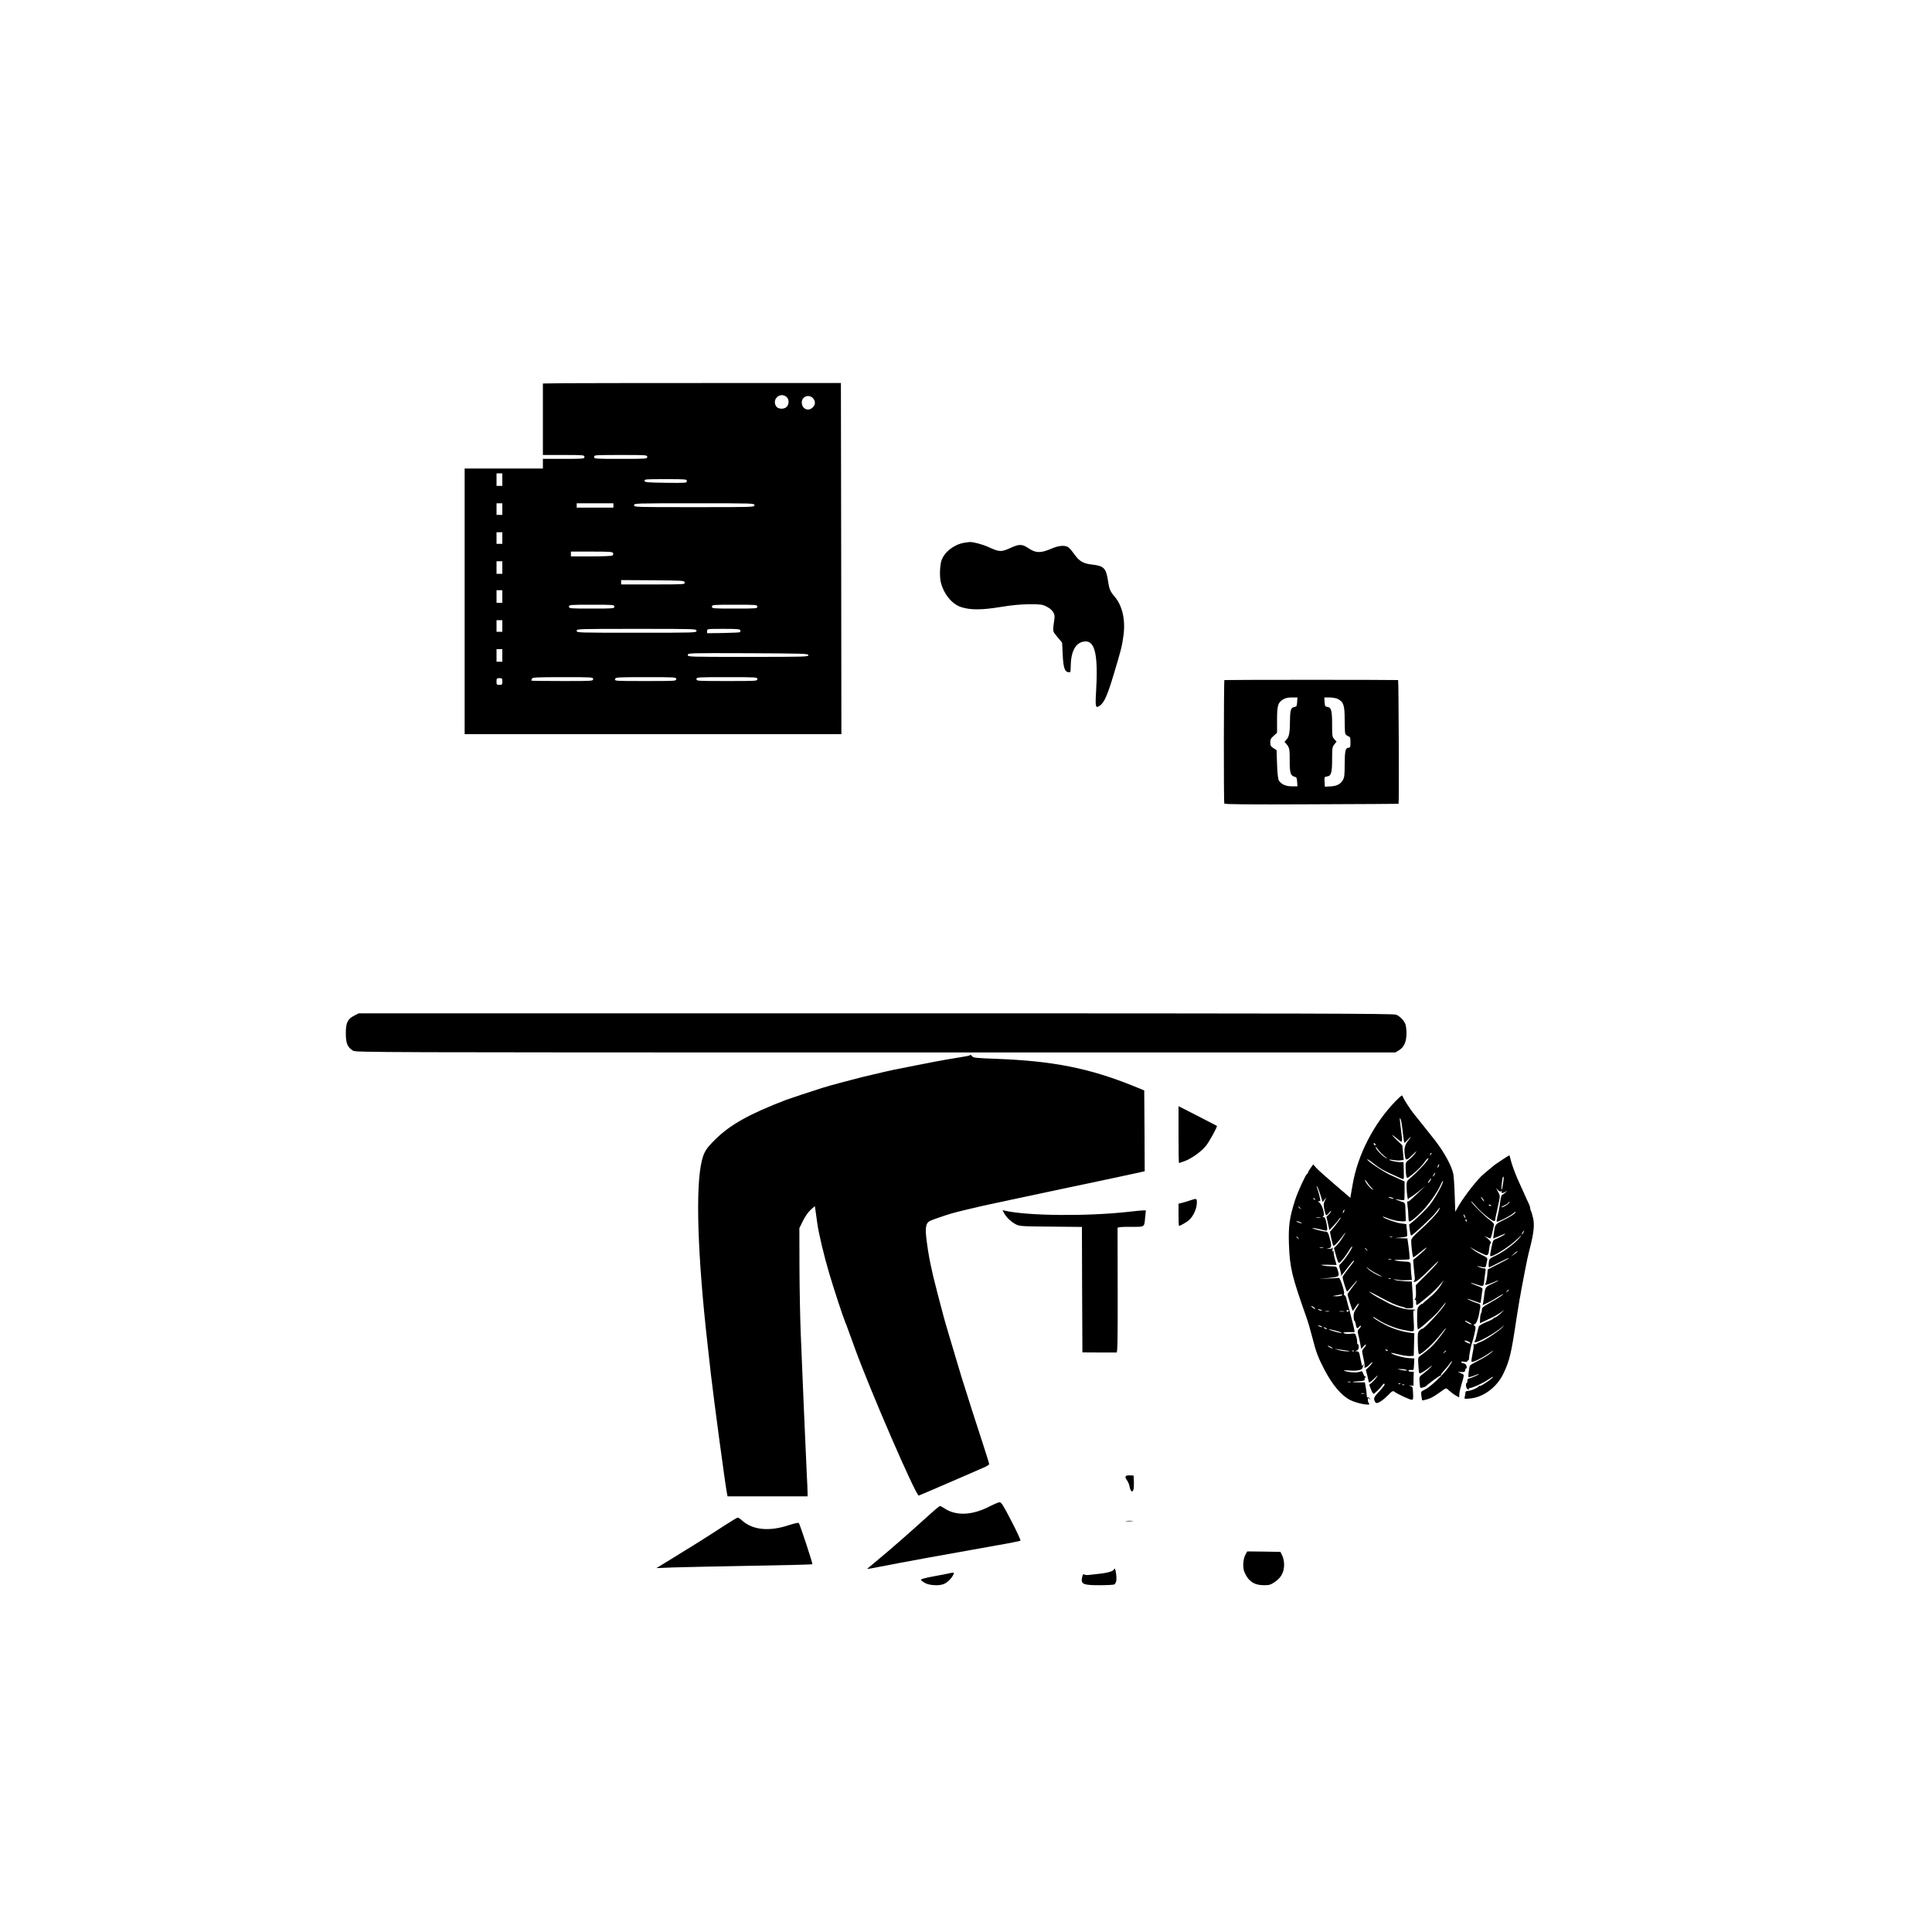 <?xml version="1.0" standalone="no"?>
<!DOCTYPE svg PUBLIC "-//W3C//DTD SVG 20010904//EN"
 "http://www.w3.org/TR/2001/REC-SVG-20010904/DTD/svg10.dtd">
<svg version="1.0" xmlns="http://www.w3.org/2000/svg"
 width="2000pt" height="2000pt" viewBox="0 0 2000 2000"
 preserveAspectRatio="xMidYMid meet">

<g transform="translate(0,2000) scale(0.1,-0.1)"
fill="#000000" stroke="none">
<path d="M5833 16033 l-213 -3 0 -370 0 -370 215 0 c208 0 215 -1 215 -20 0
-19 -7 -20 -215 -20 l-215 0 0 -50 0 -50 -405 0 -405 0 0 -1375 0 -1375 1950
0 1950 0 -2 1818 -3 1817 -1330 0 c-731 0 -1426 -1 -1542 -2z m2308 -141 c28
-23 30 -73 4 -102 -26 -29 -89 -27 -109 2 -50 72 37 154 105 100z m279 -19
c25 -32 20 -69 -12 -95 -46 -40 -108 -7 -108 56 0 65 79 90 120 39z m-1720
-603 c0 -20 -7 -20 -275 -20 -268 0 -275 0 -275 20 0 20 7 20 275 20 268 0
275 0 275 -20z m-1500 -235 l0 -65 -30 0 -30 0 0 65 0 65 30 0 30 0 0 -65z
m1910 -15 c0 -20 -5 -20 -217 -18 -198 3 -218 5 -221 21 -3 16 12 17 217 17
215 0 221 -1 221 -20z m-1910 -290 l0 -60 -30 0 -30 0 0 60 0 60 30 0 30 0 0
-60z m1150 38 l0 -23 -190 0 -190 0 0 23 0 22 190 0 190 0 0 -22z m1460 2 c0
-20 -7 -20 -623 -20 -616 0 -623 0 -623 20 0 20 7 20 623 20 616 0 623 0 623
-20z m-2610 -340 l0 -60 -30 0 -30 0 0 60 0 60 30 0 30 0 0 -60z m1147 -156
c3 -9 0 -20 -8 -25 -8 -5 -107 -9 -221 -9 l-208 0 0 25 0 25 215 0 c189 0 216
-2 222 -16z m-1147 -149 l0 -65 -30 0 -30 0 0 65 0 65 30 0 30 0 0 -65z m1888
-155 c3 -20 -1 -20 -327 -20 l-331 0 0 23 0 22 327 -2 c320 -3 328 -3 331 -23z
m-1888 -145 l0 -65 -30 0 -30 0 0 65 0 65 30 0 30 0 0 -65z m1160 -105 c0 -19
-7 -20 -235 -20 -228 0 -235 1 -235 20 0 19 7 20 235 20 228 0 235 -1 235 -20z
m1480 0 c0 -19 -7 -20 -235 -20 -228 0 -235 1 -235 20 0 19 7 20 235 20 228 0
235 -1 235 -20z m-2640 -200 l0 -60 -30 0 -30 0 0 60 0 60 30 0 30 0 0 -60z
m2010 -50 c0 -20 -7 -20 -620 -20 -613 0 -620 0 -620 20 0 20 7 20 620 20 613
0 620 0 620 -20z m454 5 c3 -9 0 -18 -7 -20 -6 -3 -85 -6 -175 -8 l-162 -2 0
23 c0 22 0 22 169 22 143 0 170 -2 175 -15z m-2464 -260 l0 -65 -30 0 -30 0 0
65 0 65 30 0 30 0 0 -65z m3168 3 c3 -17 -32 -18 -622 -18 -620 0 -626 0 -626
20 0 20 5 20 622 18 584 -3 623 -4 626 -20z m-2228 -248 c0 -20 -7 -20 -320
-20 -176 0 -320 2 -320 4 0 2 3 11 6 20 5 14 43 16 320 16 307 0 314 0 314
-20z m860 0 c0 -20 -7 -20 -319 -20 -314 0 -319 0 -314 20 5 19 14 20 319 20
307 0 314 0 314 -20z m840 0 c0 -20 -7 -20 -315 -20 -308 0 -315 0 -315 20 0
20 7 20 315 20 308 0 315 0 315 -20z m-2640 -25 c0 -32 -2 -35 -30 -35 -28 0
-30 3 -30 35 0 32 2 35 30 35 28 0 30 -3 30 -35z"/>
<path d="M9974 14380 c-105 -21 -199 -97 -228 -183 -18 -55 -21 -174 -5 -232
33 -121 117 -221 210 -250 95 -31 214 -30 404 1 122 20 207 28 300 29 117 0
135 -2 178 -24 60 -29 90 -72 83 -121 -20 -147 -23 -129 30 -194 l49 -59 6
-121 c6 -133 20 -179 57 -184 12 -2 23 0 23 5 1 4 3 40 4 79 5 148 62 234 155
234 98 0 129 -153 106 -531 -9 -151 -4 -166 42 -132 43 32 76 106 137 308 82
272 91 309 105 416 22 160 -11 307 -89 400 -49 57 -58 78 -72 172 -19 125 -44
149 -159 162 -96 10 -137 34 -190 109 -25 36 -55 70 -68 75 -40 19 -98 12
-173 -21 -107 -45 -157 -44 -231 6 -65 44 -96 45 -178 8 -108 -49 -121 -48
-242 7 -57 26 -153 51 -188 50 -14 -1 -43 -5 -66 -9z"/>
<path d="M12675 12960 c-7 -11 -8 -1268 -1 -1278 5 -9 244 -11 904 -8 493 2
898 4 900 5 6 3 1 1281 -5 1281 -136 4 -1796 3 -1798 0z m753 -227 c-3 -41 -6
-48 -25 -51 -40 -6 -48 -29 -49 -141 -1 -126 -9 -168 -37 -198 l-20 -23 20
-22 c31 -36 35 -55 34 -173 -1 -122 9 -156 49 -165 22 -5 25 -12 28 -53 l3
-47 -58 0 c-64 0 -112 22 -135 62 -8 15 -15 75 -18 168 l-5 145 -32 20 c-27
17 -32 26 -33 58 0 32 6 44 35 70 l35 31 0 133 c0 150 9 180 63 213 22 14 50
20 90 20 l58 0 -3 -47z m420 32 c60 -30 72 -66 72 -213 0 -72 3 -138 6 -147 4
-9 17 -21 30 -26 21 -7 24 -15 24 -64 0 -44 -3 -55 -16 -55 -36 0 -43 -30 -44
-170 0 -116 -3 -140 -20 -167 -25 -42 -63 -61 -130 -64 l-55 -3 -3 51 c-3 50
-2 52 25 55 43 5 53 37 53 178 0 116 2 127 23 154 l23 29 -23 25 c-22 23 -23
33 -23 153 0 143 -9 176 -49 181 -23 3 -26 8 -29 51 l-3 47 54 0 c30 0 68 -7
85 -15z"/>
<path d="M3670 9488 c-72 -37 -90 -73 -90 -185 0 -104 17 -144 75 -180 29 -17
217 -18 5410 -18 l5380 0 39 24 c52 32 75 87 76 173 0 37 -5 79 -11 95 -14 38
-57 83 -96 99 -27 12 -862 14 -5386 14 l-5353 0 -44 -22z"/>
<path d="M10038 9075 c-2 -3 -47 -12 -99 -20 -52 -8 -116 -19 -144 -24 -27 -5
-77 -14 -110 -20 -33 -6 -130 -25 -215 -42 -85 -17 -166 -33 -180 -36 -43 -7
-186 -40 -365 -83 -121 -30 -340 -89 -410 -111 -106 -33 -337 -110 -375 -124
-382 -146 -586 -260 -740 -415 -89 -88 -112 -125 -134 -213 -68 -269 -46 -982
59 -1907 13 -118 29 -255 34 -305 33 -284 150 -1156 167 -1237 l6 -28 414 0
414 0 0 34 c0 18 -4 123 -10 232 -5 109 -19 415 -30 679 -11 264 -25 599 -31
745 -6 146 -12 450 -13 675 l-1 411 37 76 c23 46 55 91 80 114 l43 38 7 -44
c3 -25 12 -83 18 -130 15 -110 69 -336 125 -525 43 -147 146 -460 164 -500 5
-11 22 -54 36 -95 15 -41 43 -118 62 -170 154 -429 636 -1539 664 -1532 12 3
527 226 682 294 26 12 47 26 47 31 0 6 -24 85 -54 176 -60 181 -202 627 -234
731 -33 108 -105 351 -124 415 -6 22 -17 60 -25 85 -8 25 -21 70 -29 100 -30
110 -107 406 -114 440 -42 188 -46 212 -66 355 -20 149 -12 196 39 219 29 13
151 55 222 76 51 15 316 78 400 95 44 9 139 29 210 45 72 16 315 67 540 115
226 47 508 107 628 133 l217 47 -2 418 -3 419 -110 45 c-458 185 -834 260
-1419 282 -202 7 -242 11 -251 25 -13 17 -18 19 -27 11z"/>
<path d="M14444 8598 c-225 -232 -392 -559 -443 -868 -6 -36 -14 -80 -17 -97
l-5 -33 -159 136 c-88 75 -174 152 -193 173 l-33 37 -27 -38 c-15 -21 -27 -42
-27 -47 0 -5 -4 -11 -9 -13 -14 -5 -98 -188 -125 -273 -58 -183 -69 -266 -63
-455 9 -245 29 -327 182 -760 15 -41 42 -133 60 -205 39 -153 59 -206 126
-335 83 -158 177 -269 266 -313 75 -38 224 -64 195 -35 -7 7 -12 23 -12 36 0
22 2 23 18 11 15 -13 16 -12 3 3 -7 10 -17 15 -22 12 -5 -3 -9 3 -10 13 -2 37
-6 69 -13 106 l-7 37 -66 0 c-82 0 -79 7 5 12 42 2 61 7 58 14 -2 6 1 17 7 23
8 8 8 11 0 11 -6 0 -16 13 -21 30 -10 28 -12 29 -42 18 -31 -10 -110 -5 -153
11 -14 6 3 7 45 4 83 -7 134 2 142 25 3 9 9 24 12 32 5 13 4 13 -5 0 -6 -8
-11 -12 -12 -7 -1 4 -2 10 -3 15 -4 14 -16 73 -22 102 -4 22 -11 30 -27 31
-21 0 -21 1 -2 8 14 6 20 17 20 39 0 16 -3 28 -7 25 -5 -2 -9 8 -9 24 -1 31
-3 38 -14 70 -6 20 -12 21 -55 16 -27 -3 -55 -1 -66 5 -15 9 -6 11 45 12 l64
0 -6 38 c-4 20 -23 96 -42 167 -20 72 -37 138 -39 148 -1 10 -8 22 -16 27 -7
4 -10 12 -7 17 10 17 -40 168 -54 165 -8 -2 -57 -5 -109 -7 l-95 -4 85 8 c127
13 129 14 108 82 -11 39 -12 39 -62 40 -28 0 -69 4 -91 9 -32 7 -22 8 50 7
l91 -2 -18 64 c-10 35 -15 68 -11 74 3 6 1 7 -6 3 -8 -6 -10 0 -6 21 3 15 2
22 -1 16 -3 -7 -20 -12 -37 -12 -31 2 -31 2 -4 6 33 5 35 26 10 113 -12 46
-21 60 -35 60 -29 0 -154 33 -141 37 6 2 38 -3 71 -11 33 -9 65 -16 71 -16 14
0 14 25 0 90 -8 36 -15 50 -27 50 -13 0 -14 2 -4 8 20 13 -6 112 -37 140 -19
17 -21 22 -8 18 16 -5 17 -1 11 32 -4 20 -13 54 -20 76 -8 21 -14 41 -14 45 1
15 22 -34 41 -95 l21 -68 19 25 20 24 -17 -36 c-14 -30 -14 -44 -4 -92 6 -31
15 -57 20 -57 5 0 18 12 29 26 12 15 21 22 21 17 0 -6 -11 -21 -24 -35 l-25
-24 16 -69 15 -69 42 45 c23 24 49 55 58 69 9 14 17 20 17 15 1 -10 -97 -137
-110 -143 -5 -2 26 -140 34 -148 6 -6 39 26 77 76 62 82 65 78 6 -10 -16 -25
-40 -55 -53 -67 l-24 -23 22 -80 c16 -57 25 -77 35 -72 17 10 71 79 101 130
14 24 28 41 30 38 10 -9 -80 -143 -119 -178 -18 -16 -18 -20 -4 -67 8 -27 12
-52 9 -55 -4 -3 -4 -6 -2 -6 2 0 31 36 64 80 33 44 64 80 69 80 5 0 4 -6 -1
-12 -92 -119 -111 -145 -114 -158 -3 -15 39 -150 46 -150 3 0 27 27 55 61 65
78 65 66 0 -16 -27 -35 -50 -68 -50 -74 0 -14 50 -171 54 -171 2 0 16 18 30
41 15 22 30 38 33 36 3 -3 -9 -26 -26 -50 -24 -36 -30 -54 -28 -90 1 -25 5
-43 9 -41 3 2 9 -14 13 -36 7 -43 15 -49 35 -25 7 9 15 13 18 10 3 -3 -4 -15
-16 -28 -18 -19 -20 -28 -13 -57 5 -19 15 -62 21 -95 l12 -59 24 27 c13 16 24
23 24 16 0 -7 -10 -23 -22 -36 -21 -22 -21 -23 -4 -102 10 -44 15 -84 12 -89
-14 -23 28 -5 50 21 14 16 27 27 30 24 3 -3 -10 -22 -30 -42 l-37 -36 16 -61
c8 -33 15 -62 15 -64 0 -13 23 1 60 39 36 35 40 37 21 10 -12 -17 -34 -42 -49
-55 l-28 -23 17 -45 c9 -24 21 -46 27 -48 9 -3 65 51 96 93 8 12 15 14 20 7 3
-6 -21 -39 -54 -74 -61 -63 -66 -78 -41 -116 12 -20 63 9 127 72 47 48 53 51
70 38 31 -23 157 -82 177 -82 16 0 18 8 15 67 -3 62 -5 68 -28 75 -24 7 -24 7
3 5 l29 -2 1 73 2 72 -27 0 c-16 0 -28 5 -28 11 0 6 12 9 28 7 27 -3 27 -2 30
58 l3 61 -68 5 c-56 4 -182 43 -171 53 2 2 37 -6 78 -16 41 -11 93 -18 115
-17 l40 3 3 117 3 116 -53 7 c-73 10 -171 41 -242 77 -69 35 -138 79 -133 85
3 2 29 -12 58 -32 65 -43 187 -91 260 -103 30 -5 59 -10 64 -12 6 -1 18 -2 28
-1 16 1 17 10 11 113 -5 83 -4 109 4 104 7 -4 12 -3 12 2 0 5 -20 7 -45 6 -56
-3 -173 32 -251 76 -32 18 -72 40 -89 48 -38 20 -100 62 -91 62 3 0 64 -31
134 -69 72 -40 152 -75 185 -83 31 -7 57 -15 57 -18 0 -7 70 -4 77 3 3 4 1 66
-3 138 l-9 133 -70 2 c-38 2 -83 8 -100 13 -26 9 -24 10 15 4 52 -7 50 -7 111
-5 l45 2 -7 65 c-3 35 -6 74 -5 87 2 30 -10 38 -64 38 -25 1 -63 5 -85 9 -34
7 -27 9 46 10 47 0 88 3 90 6 5 4 -4 97 -17 183 l-5 32 -67 2 -67 1 62 6 c34
3 64 9 68 12 3 4 3 34 -1 67 l-6 60 -52 7 c-51 6 -172 49 -191 67 -9 8 20 0
65 -19 8 -3 21 -7 29 -9 8 -1 26 -6 40 -10 14 -3 44 -7 66 -7 34 -1 40 1 38
18 -1 11 -3 55 -4 97 -2 80 0 77 -54 93 -5 2 -21 8 -35 14 -22 10 -21 10 10 4
49 -9 65 -9 68 0 1 4 2 47 2 97 l0 90 -42 19 c-24 11 -72 33 -108 49 -67 29
-245 150 -236 160 3 3 25 -11 48 -29 88 -70 110 -83 293 -164 16 -8 32 -12 35
-10 3 2 4 42 2 89 l-3 86 -37 0 c-37 0 -117 18 -110 25 1 2 22 0 44 -4 23 -4
56 -6 73 -3 l32 4 -7 76 -7 75 -56 54 c-63 60 -64 71 -1 18 64 -54 62 -60 39
123 -11 88 -11 104 1 75 5 -12 15 -71 21 -130 7 -59 14 -110 16 -113 3 -2 20
13 40 35 40 45 35 29 -9 -26 -29 -38 -36 -87 -22 -157 8 -38 20 -34 84 30 37
37 40 39 21 10 -13 -18 -40 -47 -62 -64 -38 -30 -39 -33 -38 -92 1 -34 4 -72
8 -84 6 -23 7 -23 61 20 56 44 100 89 135 139 11 16 24 29 29 29 22 0 -93
-127 -192 -212 -30 -26 -32 -31 -31 -95 1 -59 15 -147 18 -117 0 6 11 15 24
21 12 6 51 34 87 63 l65 53 -72 -69 c-95 -90 -102 -96 -111 -90 -5 3 -5 -18
-1 -47 4 -29 8 -75 8 -103 1 -28 4 -54 7 -57 10 -10 62 30 135 104 69 70 162
202 194 277 10 23 20 40 22 38 12 -12 -74 -169 -137 -251 -24 -32 -132 -138
-174 -171 l-39 -31 7 -57 c4 -31 10 -56 14 -56 16 0 223 194 257 240 41 56 55
66 28 19 -23 -39 -105 -125 -205 -215 -55 -49 -78 -76 -79 -94 -2 -39 13 -170
20 -175 4 -2 36 21 71 50 36 30 66 52 68 50 4 -4 -52 -56 -106 -101 l-33 -27
6 -76 c4 -42 9 -89 11 -106 2 -16 -2 -33 -9 -37 -8 -5 -7 -8 5 -8 22 0 65 36
178 149 52 53 82 78 66 56 -16 -22 -74 -85 -129 -139 l-101 -100 2 -64 c2 -41
-1 -69 -10 -80 -9 -11 -10 -14 0 -8 8 5 12 -2 12 -23 0 -44 -6 -47 114 52 53
43 115 105 149 147 27 33 28 33 10 4 -38 -66 -84 -117 -151 -171 -26 -21 -50
-42 -54 -48 -4 -5 -8 -7 -8 -3 0 4 -11 -4 -25 -18 -24 -24 -25 -31 -25 -134 0
-61 4 -110 9 -110 10 0 60 41 130 105 61 56 62 57 101 104 19 24 40 51 48 60
11 14 11 13 2 -7 -26 -53 -226 -269 -238 -257 -2 2 -14 -6 -26 -18 -20 -20
-21 -30 -19 -132 1 -60 7 -111 11 -113 24 -8 156 114 234 216 22 28 42 52 45
52 6 0 -34 -56 -93 -130 -48 -59 -73 -82 -167 -152 -28 -20 -29 -22 -24 -100
2 -43 6 -81 9 -83 7 -8 47 15 98 54 39 31 42 31 20 7 -14 -15 -46 -43 -72 -63
-46 -34 -47 -35 -43 -81 2 -26 4 -53 5 -60 0 -8 8 -10 28 -6 15 4 29 10 32 13
15 18 141 111 151 111 7 0 10 3 6 6 -3 4 10 23 29 43 19 20 44 51 57 68 12 18
25 33 29 33 4 0 -13 -29 -38 -65 -55 -78 -189 -205 -245 -231 -40 -19 -40 -19
-35 -63 3 -25 8 -46 9 -48 2 -1 26 4 53 12 43 13 70 29 172 102 22 15 24 15
55 -14 18 -16 48 -39 67 -49 l35 -20 2 36 c1 21 13 71 26 113 14 41 22 79 18
85 -3 5 -19 14 -36 20 -30 10 -30 10 10 9 35 -2 40 1 43 21 2 12 7 20 11 17 5
-2 6 7 3 21 -3 18 -13 27 -33 31 -16 3 -26 9 -23 14 2 5 18 6 34 2 20 -3 30
-1 30 6 0 7 3 10 8 8 4 -3 8 7 9 21 2 40 23 144 33 167 5 11 16 52 24 90 14
62 14 71 1 81 -14 10 -13 12 2 16 17 5 41 71 49 133 1 11 3 20 4 20 1 0 3 13
4 28 1 22 -3 29 -24 34 -30 8 -110 42 -110 48 0 2 30 -7 67 -21 38 -13 69 -24
69 -24 1 0 5 26 9 58 3 31 9 66 11 78 5 18 -4 25 -63 47 -80 30 -72 36 10 8
62 -22 67 -19 71 37 2 20 7 58 11 85 7 45 6 47 -16 47 -13 1 -37 8 -54 16 -16
8 -21 12 -10 8 11 -3 34 -8 52 -11 28 -5 33 -2 37 18 3 13 7 36 11 51 5 26 1
30 -57 58 -35 17 -76 43 -93 57 l-30 26 30 -19 c34 -21 94 -50 129 -64 29 -11
36 1 43 70 2 24 9 47 15 51 11 7 -18 41 -58 67 -10 7 -5 5 13 -3 18 -8 36 -15
40 -15 5 0 15 28 22 63 7 34 15 69 17 78 3 10 -13 28 -43 49 -53 37 -193 177
-193 193 0 5 19 -14 43 -43 45 -57 170 -160 193 -160 8 0 14 7 14 15 0 8 0 16
1 18 2 7 30 139 39 181 9 44 8 54 -16 95 -19 35 -20 40 -4 19 14 -18 27 -25
37 -21 11 4 14 2 9 -5 -10 -17 15 -15 44 4 18 11 16 8 -5 -10 -16 -14 -33 -26
-37 -26 -6 0 -16 -47 -24 -114 -2 -17 -11 -60 -19 -95 -9 -35 -14 -65 -11 -68
7 -8 132 55 166 83 16 14 30 23 30 19 0 -15 -49 -48 -127 -86 -87 -43 -86 -42
-99 -137 l-7 -53 54 21 c29 12 57 24 61 26 4 3 8 3 8 0 0 -7 -57 -38 -95 -52
-28 -10 -31 -17 -46 -90 -9 -43 -15 -82 -12 -86 11 -20 188 89 267 164 66 63
74 62 11 -3 -58 -58 -171 -137 -238 -165 -27 -11 -48 -27 -51 -39 -7 -25 -8
-75 -1 -75 3 0 52 24 110 54 58 30 101 49 96 42 -5 -6 -57 -35 -115 -64 l-105
-53 -6 -67 c-4 -37 -12 -73 -17 -79 -17 -21 15 -16 77 11 30 14 55 23 55 20 0
-3 -29 -18 -64 -34 -68 -31 -71 -35 -81 -115 -3 -27 -8 -63 -11 -78 l-6 -28
49 23 c26 13 53 27 58 31 6 4 37 23 70 42 33 19 47 24 32 12 -29 -23 -62 -43
-159 -99 -48 -27 -58 -37 -58 -60 0 -15 -4 -29 -8 -32 -4 -2 -9 -27 -10 -54
l-2 -50 28 13 c15 7 52 25 83 39 31 14 76 40 100 57 l44 30 -44 -41 c-24 -22
-50 -40 -57 -40 -8 0 -14 -4 -14 -8 0 -5 -32 -22 -71 -37 -38 -16 -74 -36 -79
-44 -4 -9 -14 -45 -21 -81 -7 -36 -16 -68 -22 -71 -5 -4 -5 -9 2 -13 18 -12
206 92 276 153 l30 26 -24 -27 c-30 -34 -173 -130 -221 -148 -19 -7 -40 -17
-47 -23 -7 -5 -18 -5 -24 -1 -8 4 -9 3 -5 -5 4 -6 0 -48 -10 -91 -9 -44 -14
-83 -11 -87 10 -10 104 35 176 84 61 41 63 42 26 9 -22 -20 -78 -55 -125 -78
-47 -24 -88 -47 -92 -53 -9 -13 -22 -114 -16 -121 3 -3 28 4 57 15 28 12 51
19 51 16 0 -6 -91 -45 -106 -45 -8 0 -14 -11 -14 -26 0 -14 -3 -23 -7 -21 -5
3 -8 -9 -7 -25 0 -18 8 -35 19 -40 13 -8 16 -7 11 1 -4 6 -2 11 5 11 27 0 147
54 192 87 27 19 51 32 53 30 3 -3 -17 -20 -43 -39 -54 -39 -93 -62 -93 -53 0
3 -9 -3 -20 -13 -21 -19 -83 -42 -114 -42 -9 0 -16 -8 -16 -17 0 -10 -3 -29
-7 -42 -6 -24 -6 -24 56 -18 137 12 277 117 344 257 65 138 81 203 137 580 12
74 25 158 30 185 6 28 14 75 19 105 14 80 61 319 72 363 5 20 14 56 20 80 37
149 45 226 30 295 -7 31 -17 65 -22 74 -5 10 -9 25 -9 33 0 8 -4 23 -9 33 -5
9 -16 33 -24 52 -17 39 -56 125 -97 215 -31 70 -65 166 -75 213 -4 17 -9 32
-11 32 -4 0 -120 -76 -149 -97 -18 -14 -130 -107 -140 -118 -78 -78 -203 -245
-251 -335 l-19 -35 -6 175 c-3 96 -10 193 -14 215 -16 83 -94 227 -189 349
-34 44 -198 249 -224 281 -30 37 -101 146 -107 166 -4 10 -10 19 -13 19 -4 0
-35 -28 -68 -62z m-204 -449 c0 -6 -4 -7 -10 -4 -5 3 -10 11 -10 16 0 6 5 7
10 4 6 -3 10 -11 10 -16z m60 -89 c14 -14 36 -33 50 -43 25 -17 25 -17 -6 -2
-33 15 -104 91 -103 109 0 6 8 0 17 -14 9 -14 28 -36 42 -50z m511 -13 c-10
-9 -11 -8 -5 6 3 10 9 15 12 12 3 -3 0 -11 -7 -18z m80 -124 c-12 -20 -14 -14
-5 12 4 9 9 14 11 11 3 -2 0 -13 -6 -23z m-41 -83 c-6 -11 -13 -20 -16 -20 -2
0 0 9 6 20 6 11 13 20 16 20 2 0 0 -9 -6 -20z m710 -89 c-5 -35 -12 -66 -15
-69 -7 -7 5 118 12 131 11 18 12 -2 3 -62z m-756 24 c-9 -14 -19 -23 -22 -20
-5 4 26 45 35 45 2 0 -4 -11 -13 -25z m-604 -73 c23 -21 23 -22 3 -12 -23 11
-73 76 -73 95 0 5 10 -6 23 -25 12 -19 33 -45 47 -58z m215 -102 c13 -5 14 -9
5 -9 -8 0 -24 4 -35 9 -13 5 -14 9 -5 9 8 0 24 -4 35 -9z m940 -16 c9 -15 12
-23 6 -20 -11 7 -35 46 -28 46 3 0 12 -12 22 -26z m-1740 -2 c-3 -3 -11 0 -18
7 -9 10 -8 11 6 5 10 -3 15 -9 12 -12z m2004 -38 c-15 -18 -69 -48 -75 -41 -3
2 9 10 25 17 17 7 36 18 42 26 6 8 14 14 16 14 3 0 0 -7 -8 -16z m-184 -24 c3
-6 -1 -7 -9 -4 -18 7 -21 14 -7 14 6 0 13 -4 16 -10z m-1974 -27 c13 -16 12
-17 -3 -4 -17 13 -22 21 -14 21 2 0 10 -8 17 -17z m450 -40 c-12 -20 -14 -14
-5 12 4 9 9 14 11 11 3 -2 0 -13 -6 -23z m1259 -58 c0 -5 -5 -3 -10 5 -5 8
-10 20 -10 25 0 6 5 3 10 -5 5 -8 10 -19 10 -25z m-1502 -2 c-10 -2 -28 -2
-40 0 -13 2 -5 4 17 4 22 1 32 -1 23 -4z m1516 -29 c3 -8 2 -12 -4 -9 -6 3
-10 10 -10 16 0 14 7 11 14 -7z m-1709 -25 c5 -5 -5 -4 -23 2 -17 6 -32 13
-32 16 0 7 43 -8 55 -18z m2295 -99 c-6 -11 -13 -20 -16 -20 -2 0 0 9 6 20 6
11 13 20 16 20 2 0 0 -9 -6 -20z m-2329 -57 c13 -16 12 -17 -3 -4 -10 7 -18
15 -18 17 0 8 8 3 21 -13z m972 10 c-7 -2 -19 -2 -25 0 -7 3 -2 5 12 5 14 0
19 -2 13 -5z m-715 -110 c-10 -2 -26 -2 -35 0 -10 3 -2 5 17 5 19 0 27 -2 18
-5z m453 -20 c13 -16 12 -17 -3 -4 -10 7 -18 15 -18 17 0 8 8 3 21 -13z m1554
-23 c-3 -5 -20 -19 -38 -30 -32 -22 -32 -22 3 9 37 32 45 37 35 21z m-1302
-77 c-7 -2 -21 -2 -30 0 -10 3 -4 5 12 5 17 0 24 -2 18 -5z m-138 -155 c33
-16 49 -26 35 -22 -41 10 -117 55 -142 82 -21 24 -20 24 12 -3 19 -15 62 -41
95 -57z m132 -44 c-3 -3 -12 -4 -19 -1 -8 3 -5 6 6 6 11 1 17 -2 13 -5z m1223
-118 c0 -2 -8 -10 -17 -17 -16 -13 -17 -12 -4 4 13 16 21 21 21 13z m-1730
-56 c-8 -5 -33 -9 -55 -9 l-40 2 35 7 c19 4 44 8 55 9 16 0 17 -1 5 -9z m-286
-125 c11 -8 16 -15 10 -15 -5 0 -18 7 -28 15 -11 8 -16 15 -10 15 5 0 18 -7
28 -15z m71 -25 c13 -6 15 -9 5 -9 -8 0 -22 4 -30 9 -18 12 -2 12 25 0z m285
-10 c0 -5 -4 -10 -10 -10 -5 0 -10 5 -10 10 0 6 5 10 10 10 6 0 10 -4 10 -10z
m-202 -7 c-10 -2 -26 -2 -35 0 -10 3 -2 5 17 5 19 0 27 -2 18 -5z m155 0 c-13
-2 -33 -2 -45 0 -13 2 -3 4 22 4 25 0 35 -2 23 -4z m1297 -113 c19 -11 28 -19
20 -20 -8 0 -28 9 -45 20 -38 25 -21 25 25 0z m-1530 -40 c18 -12 2 -12 -25 0
-13 6 -15 9 -5 9 8 0 22 -4 30 -9z m50 -20 c8 -5 11 -10 5 -10 -5 0 -17 5 -25
10 -8 5 -10 10 -5 10 6 0 17 -5 25 -10z m96 -25 c63 -16 89 -32 34 -20 -50 11
-117 33 -103 34 7 1 38 -6 69 -14z m1394 -127 c0 -11 -4 -10 -35 4 -35 16 -31
29 5 15 17 -6 30 -15 30 -19z m-1440 -43 c14 -8 21 -14 15 -14 -5 0 -21 6 -35
14 -14 8 -20 14 -15 14 6 0 21 -6 35 -14z m155 -35 c49 -7 49 -8 10 -9 -22 0
-62 6 -90 14 -54 16 -61 16 80 -5z m430 0 c3 -6 -1 -7 -9 -4 -18 7 -21 14 -7
14 6 0 13 -4 16 -10z m-348 -6 c-3 -3 -12 -4 -19 -1 -8 3 -5 6 6 6 11 1 17 -2
13 -5z m953 2 c0 -2 -8 -10 -17 -17 -16 -13 -17 -12 -4 4 13 16 21 21 21 13z
m-415 -196 c18 -8 18 -9 -5 -8 -14 0 -38 4 -55 8 l-30 8 35 0 c19 0 44 -3 55
-8z m-572 -127 c-7 -2 -21 -2 -30 0 -10 3 -4 5 12 5 17 0 24 -2 18 -5z m514
-19 c-3 -3 -12 -4 -19 -1 -8 3 -5 6 6 6 11 1 17 -2 13 -5z m40 -10 c-3 -3 -12
-4 -19 -1 -8 3 -5 6 6 6 11 1 17 -2 13 -5z m-414 -91 c-7 -2 -21 -2 -30 0 -10
3 -4 5 12 5 17 0 24 -2 18 -5z"/>
<path d="M12200 8255 c0 -162 2 -295 5 -295 2 0 28 9 58 20 72 27 169 96 219
156 34 40 124 204 115 209 -1 1 -91 47 -199 103 l-198 101 0 -294z"/>
<path d="M12325 7575 c-22 -8 -59 -19 -82 -25 l-43 -11 0 -114 c0 -63 2 -115
5 -115 12 0 81 39 101 57 48 42 84 122 84 186 0 41 -4 43 -65 22z"/>
<path d="M10393 7444 c22 -43 71 -90 119 -116 42 -22 52 -23 365 -26 l323 -3
2 -650 3 -649 170 -1 c94 0 176 0 183 0 11 1 13 117 12 639 -1 350 -1 643 -1
650 1 9 35 12 135 12 153 0 140 -9 151 103 l7 67 -29 0 c-15 0 -85 -7 -154
-15 -426 -47 -1031 -42 -1272 11 l-29 7 15 -29z"/>
<path d="M11663 4724 c-18 -8 -16 -20 6 -52 11 -15 22 -44 25 -64 4 -21 12
-40 18 -44 19 -12 28 20 26 91 l-3 70 -30 2 c-16 1 -36 0 -42 -3z"/>
<path d="M10243 4405 c-178 -92 -345 -99 -464 -21 -21 14 -43 26 -48 26 -6 0
-59 -44 -118 -98 -208 -188 -379 -338 -503 -441 -69 -57 -129 -107 -133 -111
-4 -4 57 6 135 22 161 33 828 154 1198 219 135 23 249 46 254 50 4 4 -38 95
-94 203 -86 167 -105 196 -123 195 -12 -1 -59 -21 -104 -44z"/>
<path d="M7480 4195 c-189 -123 -340 -217 -530 -333 l-155 -95 175 7 c96 3
459 11 805 17 347 6 632 13 635 16 5 5 -129 414 -141 427 -4 5 -49 -5 -105
-23 -205 -68 -377 -49 -487 53 -15 14 -33 26 -40 26 -7 0 -77 -43 -157 -95z"/>
<path d="M11658 4253 c17 -2 47 -2 65 0 17 2 3 4 -33 4 -36 0 -50 -2 -32 -4z"/>
<path d="M12890 3901 c-23 -46 -27 -133 -7 -177 40 -93 101 -134 199 -134 58
0 72 4 114 33 65 43 96 100 97 176 0 37 -7 71 -19 97 l-19 39 -172 3 -172 2
-21 -39z"/>
<path d="M11530 3752 c0 -15 -66 -35 -145 -43 -44 -5 -96 -11 -115 -13 -19 -2
-40 0 -46 5 -8 6 -13 2 -18 -13 -23 -87 -3 -98 175 -98 79 0 149 4 155 8 6 4
14 17 18 30 9 28 -3 132 -15 132 -5 0 -9 -4 -9 -8z"/>
<path d="M9835 3715 c-5 -2 -77 -16 -158 -31 -95 -17 -146 -31 -144 -38 2 -6
21 -21 43 -33 43 -25 141 -31 191 -12 35 13 80 55 99 92 13 25 13 27 -3 26
-10 0 -22 -2 -28 -4z"/>
</g>
</svg>
